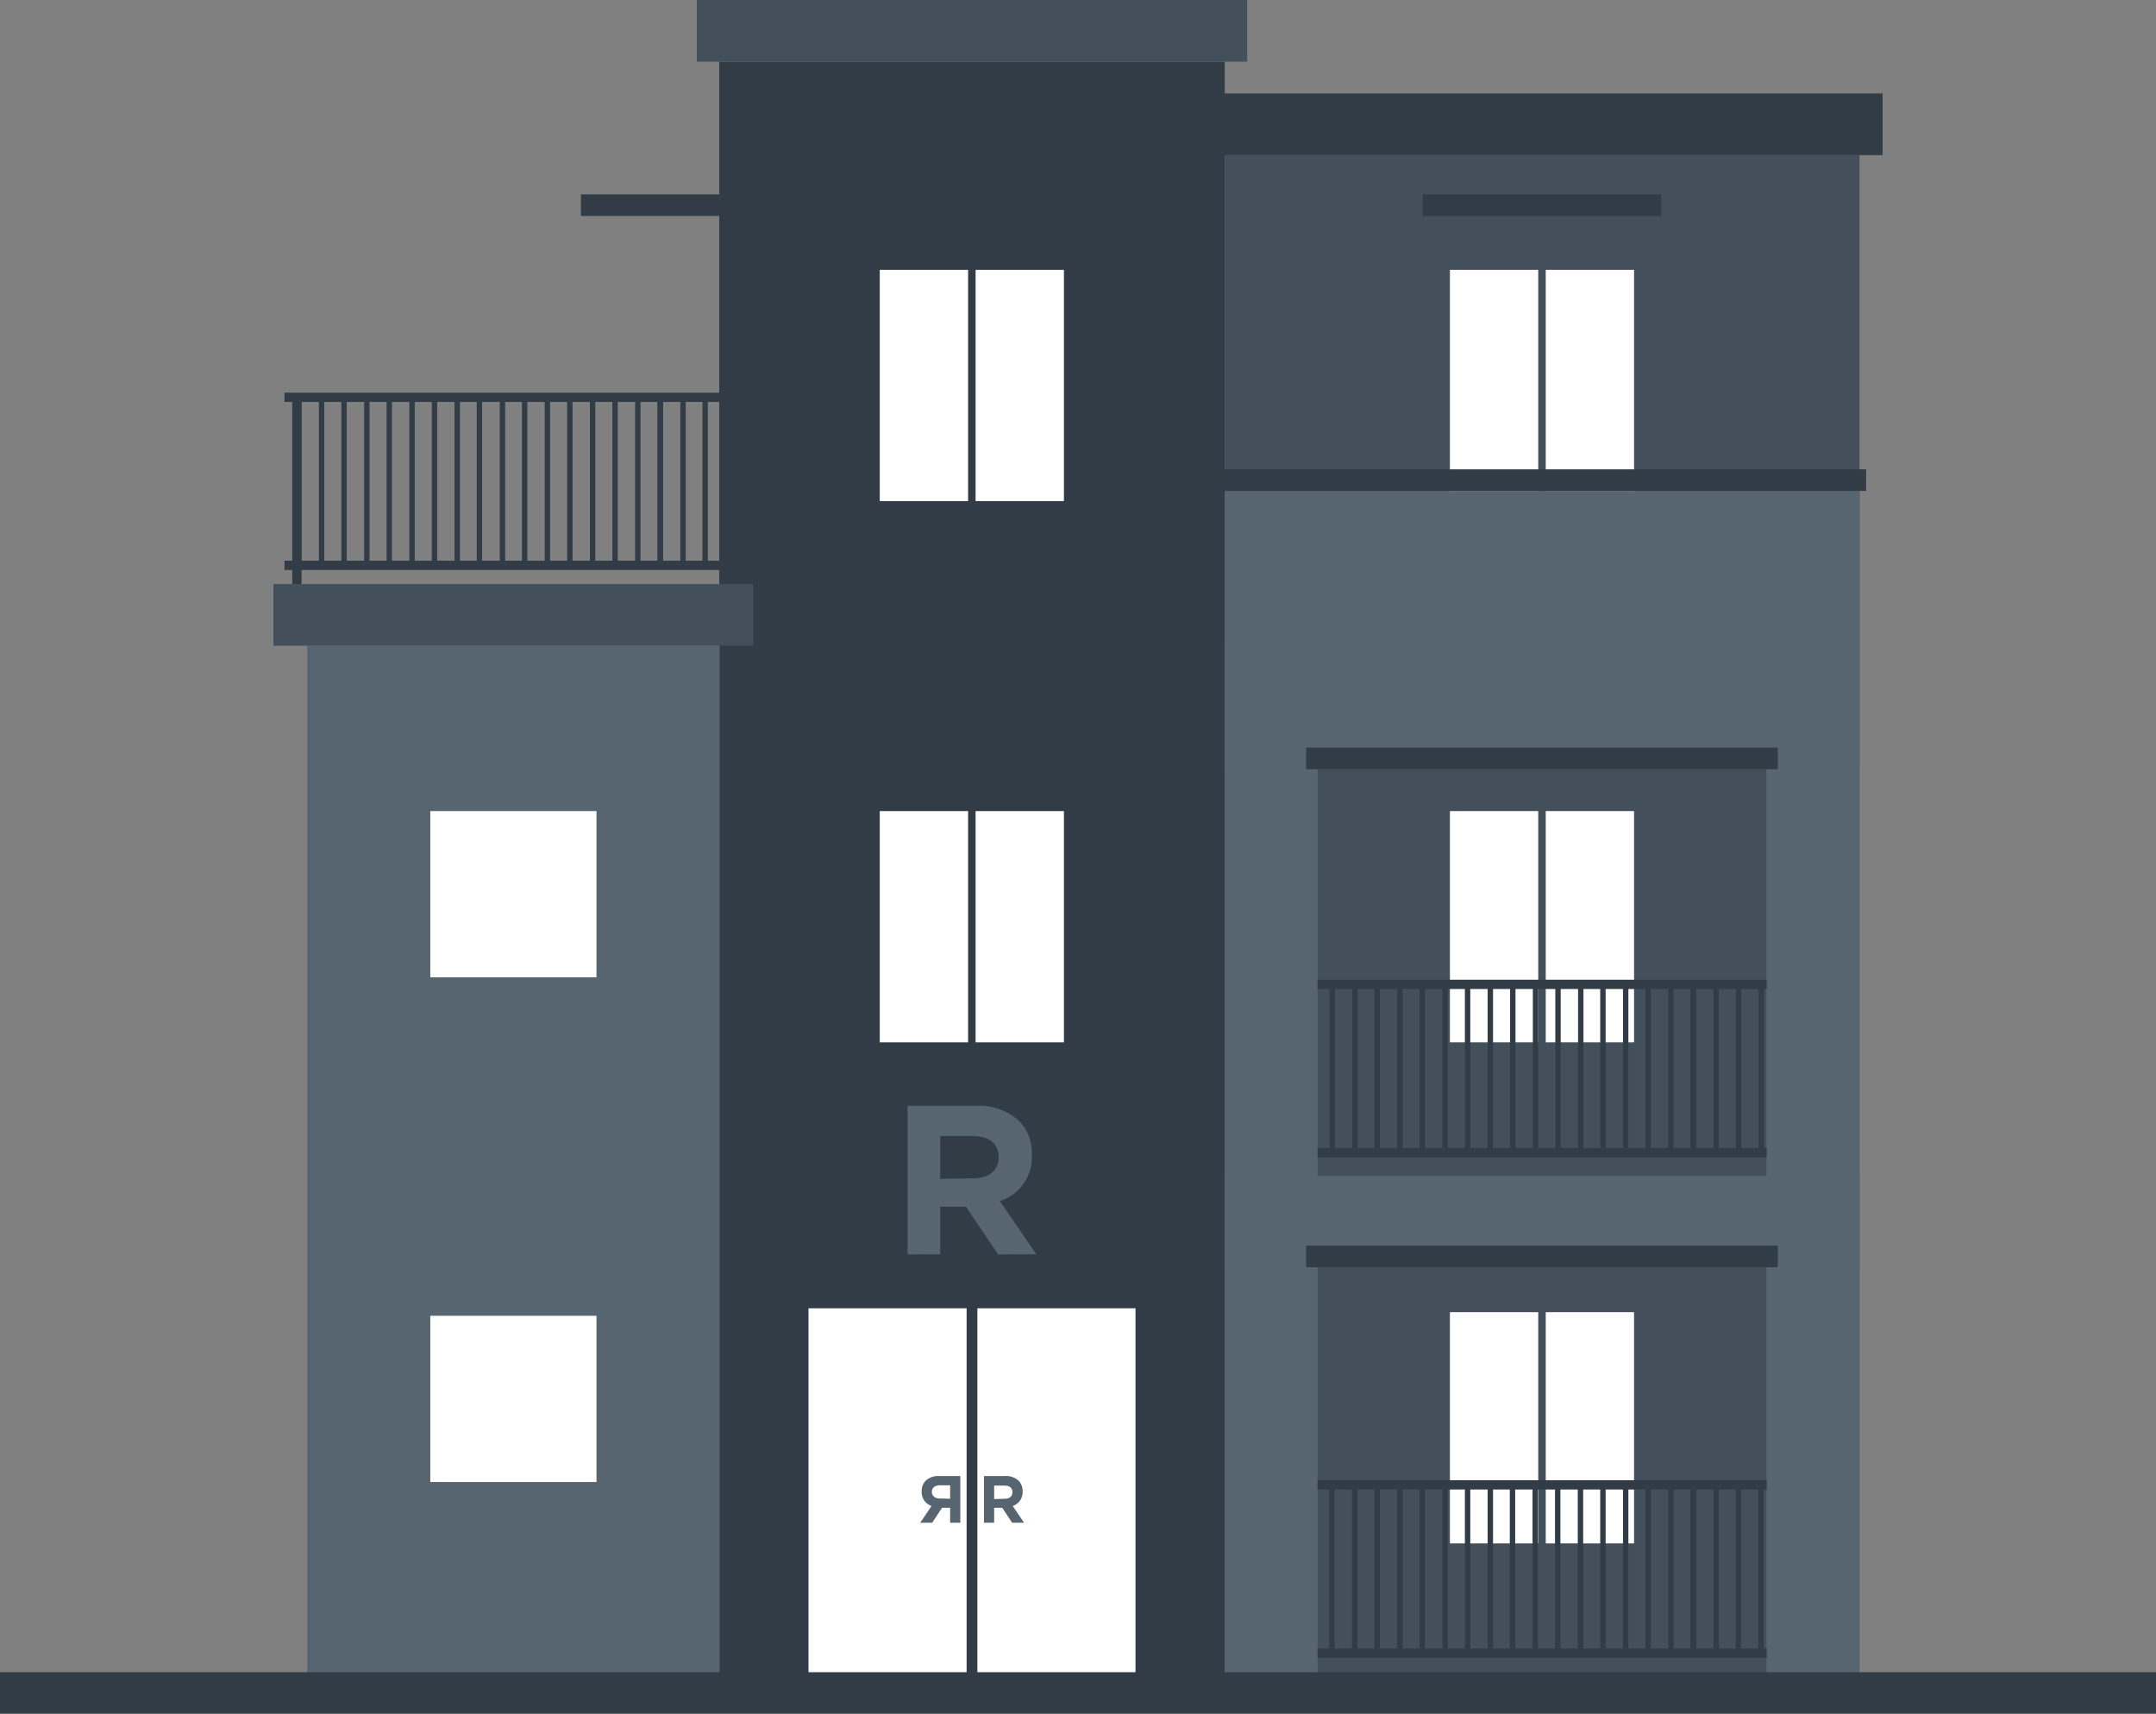 <svg id="Apartment_Building" data-name="Apartment Building" xmlns="http://www.w3.org/2000/svg" viewBox="0 0 72 57.22"><rect x="0" y="0" width="72" height="57.22" fill="#808080" stroke="none"/><defs><style>.cls-1{fill:#323c47;}.cls-2{fill:#444f5c;}.cls-3{fill:#576571;}.cls-4{fill:#fff;}</style></defs><title>multifamily_icon-01</title><g id="Third_Floor_Balcony_Rail" data-name="Third Floor Balcony Rail"><rect class="cls-1" x="9.5" y="13.11" width="15" height="0.31"/><rect class="cls-1" x="9.5" y="18.72" width="15" height="0.31"/><rect class="cls-1" x="6.71" y="31.11" width="6.4" height="0.31" transform="translate(41.18 6.57) rotate(90)"/><rect class="cls-1" x="21.43" y="30.76" width="5.77" height="0.18" transform="translate(55.17 -8.24) rotate(90)"/><rect class="cls-1" x="20.67" y="30.76" width="5.77" height="0.18" transform="translate(54.4 -7.48) rotate(90)"/><rect class="cls-1" x="19.92" y="30.76" width="5.77" height="0.18" transform="translate(53.66 -6.74) rotate(90)"/><rect class="cls-1" x="19.16" y="30.76" width="5.77" height="0.18" transform="translate(52.9 -5.97) rotate(90)"/><rect class="cls-1" x="19.16" y="30.76" width="5.77" height="0.18" transform="translate(52.9 -5.97) rotate(90)"/><rect class="cls-1" x="18.41" y="30.76" width="5.77" height="0.18" transform="translate(52.15 -5.23) rotate(90)"/><rect class="cls-1" x="17.65" y="30.76" width="5.77" height="0.18" transform="translate(51.39 -4.47) rotate(90)"/><rect class="cls-1" x="16.9" y="30.76" width="5.77" height="0.18" transform="translate(50.64 -3.72) rotate(90)"/><rect class="cls-1" x="16.14" y="30.76" width="5.77" height="0.18" transform="translate(49.88 -2.96) rotate(90)"/><rect class="cls-1" x="15.4" y="30.76" width="5.77" height="0.18" transform="translate(49.13 -2.21) rotate(90)"/><rect class="cls-1" x="14.64" y="30.76" width="5.77" height="0.18" transform="translate(48.37 -1.45) rotate(90)"/><rect class="cls-1" x="13.89" y="30.76" width="5.77" height="0.18" transform="translate(47.63 -0.7) rotate(90)"/><rect class="cls-1" x="13.13" y="30.76" width="5.77" height="0.18" transform="translate(46.86 0.06) rotate(90)"/><rect class="cls-1" x="12.38" y="30.76" width="5.77" height="0.18" transform="translate(46.12 0.8) rotate(90)"/><rect class="cls-1" x="11.62" y="30.76" width="5.77" height="0.18" transform="translate(45.36 1.57) rotate(90)"/><rect class="cls-1" x="10.87" y="30.76" width="5.77" height="0.18" transform="translate(44.61 2.31) rotate(90)"/><rect class="cls-1" x="10.11" y="30.76" width="5.77" height="0.18" transform="translate(43.85 3.07) rotate(90)"/><rect class="cls-1" x="9.36" y="30.76" width="5.77" height="0.18" transform="translate(43.1 3.82) rotate(90)"/><rect class="cls-1" x="8.6" y="30.76" width="5.77" height="0.18" transform="translate(42.34 4.58) rotate(90)"/><rect class="cls-1" x="7.86" y="30.76" width="5.77" height="0.18" transform="translate(41.59 5.33) rotate(90)"/><rect class="cls-1" x="7.1" y="30.76" width="5.77" height="0.18" transform="translate(40.83 6.09) rotate(90)"/></g><rect id="Middle_Third" data-name="Middle Third" class="cls-1" x="24.02" y="2.06" width="16.88" height="53.97"/><rect id="Right_Third" data-name="Right Third" class="cls-2" x="40.9" y="5.18" width="21.2" height="50.85"/><rect id="Left_Third" data-name="Left Third" class="cls-3" x="10.26" y="21.56" width="13.77" height="34.47"/><rect id="Left_Window_Second_Floor" data-name="Left Window Second Floor" class="cls-4" x="14.37" y="27.08" width="5.55" height="5.55"/><g id="Right_Windows_Second_Floor" data-name="Right Windows Second Floor"><rect class="cls-4" x="48.42" y="27.08" width="2.95" height="7.72"/><rect class="cls-4" x="51.62" y="27.08" width="2.95" height="7.72"/></g><g id="Middle_Windows_Second_Floor" data-name="Middle Windows Second Floor"><rect class="cls-4" x="29.38" y="27.08" width="2.95" height="7.72"/><rect class="cls-4" x="32.58" y="27.08" width="2.95" height="7.72"/></g><g id="Middle_Windows_Top" data-name="Middle Windows Top"><rect class="cls-4" x="29.38" y="9.01" width="2.95" height="7.72"/><rect class="cls-4" x="32.58" y="9.01" width="2.95" height="7.72"/></g><g id="Right_Windows_THird_Floor" data-name="Right Windows THird Floor"><rect class="cls-4" x="48.42" y="9.01" width="2.95" height="7.72"/><rect class="cls-4" x="51.62" y="9.01" width="2.95" height="7.72"/></g><g id="Right_Windows_First_Floor" data-name="Right Windows First Floor"><rect class="cls-4" x="48.42" y="43.81" width="2.95" height="7.72"/><rect class="cls-4" x="51.62" y="43.81" width="2.95" height="7.72"/></g><rect id="Left_Window_First_Floor" data-name="Left Window First Floor" class="cls-4" x="14.37" y="43.93" width="5.55" height="5.55"/><rect id="Left_Topper" data-name="Left Topper" class="cls-2" x="9.13" y="19.5" width="16.02" height="2.06"/><rect id="Right_Topper" data-name="Right Topper" class="cls-1" x="40.12" y="3.12" width="22.75" height="2.06"/><rect id="Middle_Topper" data-name="Middle Topper" class="cls-2" x="23.27" width="18.38" height="2.06"/><g id="Lower_part_Right_Third" data-name="Lower part Right Third"><rect class="cls-3" x="40.9" y="16.39" width="21.2" height="9.29"/><rect class="cls-3" x="40.9" y="39.26" width="21.2" height="3.05"/><rect class="cls-3" x="40.9" y="21.56" width="3.1" height="34.47"/><rect class="cls-3" x="58.99" y="16.39" width="3.1" height="39.65"/></g><rect id="Right_Third_Floor_Rail_Top" data-name="Right Third Floor Rail Top" class="cls-1" x="40.12" y="15.67" width="22.2" height="0.72"/><rect id="Right_Second_Floor_Balcony_Top" data-name="Right Second Floor Balcony Top" class="cls-1" x="43.62" y="24.96" width="15.75" height="0.72"/><rect id="Right_First_Floor_Balcony_Top" data-name="Right First Floor Balcony Top" class="cls-1" x="43.62" y="41.59" width="15.75" height="0.72"/><rect id="Left_Third_Floor_Overhang" data-name="Left Third Floor Overhang" class="cls-1" x="19.4" y="6.49" width="4.62" height="0.72"/><rect id="Right_Third_Floor_Overhang" data-name="Right Third Floor Overhang" class="cls-1" x="47.51" y="6.49" width="7.97" height="0.72"/><g id="Second_Floor_Balcony_Rail" data-name="Second Floor Balcony Rail"><rect class="cls-1" x="44" y="32.71" width="15" height="0.31"/><rect class="cls-1" x="44" y="38.33" width="15" height="0.31"/><rect class="cls-1" x="55.93" y="50.36" width="5.77" height="0.18" transform="translate(109.27 -23.14) rotate(90)"/><rect class="cls-1" x="55.17" y="50.36" width="5.77" height="0.18" transform="translate(108.51 -22.38) rotate(90)"/><rect class="cls-1" x="54.42" y="50.36" width="5.77" height="0.18" transform="translate(107.76 -21.63) rotate(90)"/><rect class="cls-1" x="53.66" y="50.36" width="5.77" height="0.18" transform="translate(107 -20.87) rotate(90)"/><rect class="cls-1" x="53.66" y="50.36" width="5.77" height="0.18" transform="translate(107 -20.87) rotate(90)"/><rect class="cls-1" x="52.91" y="50.36" width="5.77" height="0.18" transform="translate(106.25 -20.12) rotate(90)"/><rect class="cls-1" x="52.15" y="50.36" width="5.77" height="0.18" transform="translate(105.49 -19.36) rotate(90)"/><rect class="cls-1" x="51.4" y="50.36" width="5.77" height="0.18" transform="translate(104.74 -18.62) rotate(90)"/><rect class="cls-1" x="50.64" y="50.36" width="5.77" height="0.18" transform="translate(103.98 -17.86) rotate(90)"/><rect class="cls-1" x="49.9" y="50.36" width="5.77" height="0.18" transform="translate(103.24 -17.11) rotate(90)"/><rect class="cls-1" x="49.14" y="50.36" width="5.77" height="0.18" transform="translate(102.48 -16.35) rotate(90)"/><rect class="cls-1" x="48.39" y="50.36" width="5.77" height="0.18" transform="translate(101.73 -15.6) rotate(90)"/><rect class="cls-1" x="47.63" y="50.36" width="5.77" height="0.18" transform="translate(100.97 -14.84) rotate(90)"/><rect class="cls-1" x="46.88" y="50.36" width="5.77" height="0.18" transform="translate(100.22 -14.09) rotate(90)"/><rect class="cls-1" x="46.12" y="50.36" width="5.77" height="0.18" transform="translate(99.46 -13.33) rotate(90)"/><rect class="cls-1" x="45.37" y="50.36" width="5.77" height="0.18" transform="translate(98.71 -12.58) rotate(90)"/><rect class="cls-1" x="44.61" y="50.36" width="5.77" height="0.18" transform="translate(97.95 -11.82) rotate(90)"/><rect class="cls-1" x="43.86" y="50.36" width="5.77" height="0.18" transform="translate(97.2 -11.08) rotate(90)"/><rect class="cls-1" x="43.1" y="50.36" width="5.77" height="0.18" transform="translate(96.44 -10.32) rotate(90)"/><rect class="cls-1" x="42.36" y="50.36" width="5.77" height="0.18" transform="translate(95.7 -9.57) rotate(90)"/><rect class="cls-1" x="41.6" y="50.36" width="5.77" height="0.18" transform="translate(94.94 -8.81) rotate(90)"/></g><g id="First_Floor_Balcony_Rail" data-name="First Floor Balcony Rail"><rect class="cls-1" x="44" y="49.42" width="15" height="0.31"/><rect class="cls-1" x="44" y="55.04" width="15" height="0.31"/><rect class="cls-1" x="55.93" y="67.08" width="5.77" height="0.18" transform="translate(125.98 -6.43) rotate(90)"/><rect class="cls-1" x="55.17" y="67.08" width="5.77" height="0.18" transform="translate(125.22 -5.66) rotate(90)"/><rect class="cls-1" x="54.42" y="67.08" width="5.77" height="0.18" transform="translate(124.48 -4.92) rotate(90)"/><rect class="cls-1" x="53.66" y="67.08" width="5.77" height="0.18" transform="translate(123.72 -4.16) rotate(90)"/><rect class="cls-1" x="53.66" y="67.08" width="5.77" height="0.18" transform="translate(123.72 -4.16) rotate(90)"/><rect class="cls-1" x="52.91" y="67.08" width="5.77" height="0.18" transform="translate(122.97 -3.41) rotate(90)"/><rect class="cls-1" x="52.15" y="67.08" width="5.77" height="0.18" transform="translate(122.21 -2.65) rotate(90)"/><rect class="cls-1" x="51.4" y="67.08" width="5.77" height="0.18" transform="translate(121.46 -1.9) rotate(90)"/><rect class="cls-1" x="50.64" y="67.08" width="5.77" height="0.18" transform="translate(120.7 -1.14) rotate(90)"/><rect class="cls-1" x="49.9" y="67.08" width="5.77" height="0.18" transform="translate(119.95 -0.39) rotate(90)"/><rect class="cls-1" x="49.14" y="67.08" width="5.77" height="0.18" transform="translate(119.19 0.37) rotate(90)"/><rect class="cls-1" x="48.39" y="67.08" width="5.77" height="0.18" transform="translate(118.44 1.11) rotate(90)"/><rect class="cls-1" x="47.63" y="67.08" width="5.77" height="0.18" transform="translate(117.68 1.88) rotate(90)"/><rect class="cls-1" x="46.88" y="67.08" width="5.77" height="0.18" transform="translate(116.94 2.62) rotate(90)"/><rect class="cls-1" x="46.12" y="67.08" width="5.77" height="0.18" transform="translate(116.18 3.38) rotate(90)"/><rect class="cls-1" x="45.37" y="67.08" width="5.77" height="0.18" transform="translate(115.43 4.13) rotate(90)"/><rect class="cls-1" x="44.61" y="67.08" width="5.77" height="0.18" transform="translate(114.67 4.89) rotate(90)"/><rect class="cls-1" x="43.86" y="67.08" width="5.77" height="0.18" transform="translate(113.92 5.64) rotate(90)"/><rect class="cls-1" x="43.1" y="67.08" width="5.77" height="0.18" transform="translate(113.16 6.4) rotate(90)"/><rect class="cls-1" x="42.36" y="67.08" width="5.77" height="0.18" transform="translate(112.41 7.15) rotate(90)"/><rect class="cls-1" x="41.6" y="67.08" width="5.77" height="0.18" transform="translate(111.65 7.91) rotate(90)"/></g><g id="Doors"><rect class="cls-4" x="27" y="43.68" width="5.28" height="12.47"/><rect class="cls-4" x="32.64" y="43.68" width="5.28" height="12.47"/></g><g id="R_Door_Handle" data-name="R Door Handle"><path class="cls-3" d="M32.86,64.06h.71a.62.62,0,0,1,.45.16.49.49,0,0,1,.13.36h0a.48.48,0,0,1-.33.48l.38.56h-.4l-.33-.5H33.2v.5h-.34Zm.69.76c.17,0,.26-.09.26-.22h0c0-.15-.1-.22-.27-.22H33.2v.45Z" transform="translate(0 -14.78)"/></g><g id="R_Left_Door_Handle" data-name="R Left Door Handle"><path class="cls-3" d="M32.07,65.62h-.34v-.5h-.27l-.33.5h-.4l.38-.56a.48.48,0,0,1-.33-.48h0a.49.49,0,0,1,.13-.36.62.62,0,0,1,.45-.16h.71Zm-.34-.8v-.45h-.34c-.17,0-.27.08-.27.22h0c0,.13.1.22.26.22Z" transform="translate(0 -14.78)"/></g><g id="R"><path class="cls-3" d="M30.31,51.7h2.27a2,2,0,0,1,1.45.5,1.56,1.56,0,0,1,.43,1.14h0a1.54,1.54,0,0,1-1.07,1.54l1.22,1.78H33.33l-1.07-1.59H31.4v1.59H30.31Zm2.2,2.42c.53,0,.84-.28.84-.7h0c0-.47-.33-.71-.86-.71H31.4v1.43Z" transform="translate(0 -14.78)"/></g><rect class="cls-1" y="55.83" width="72" height="1.38"/></svg>